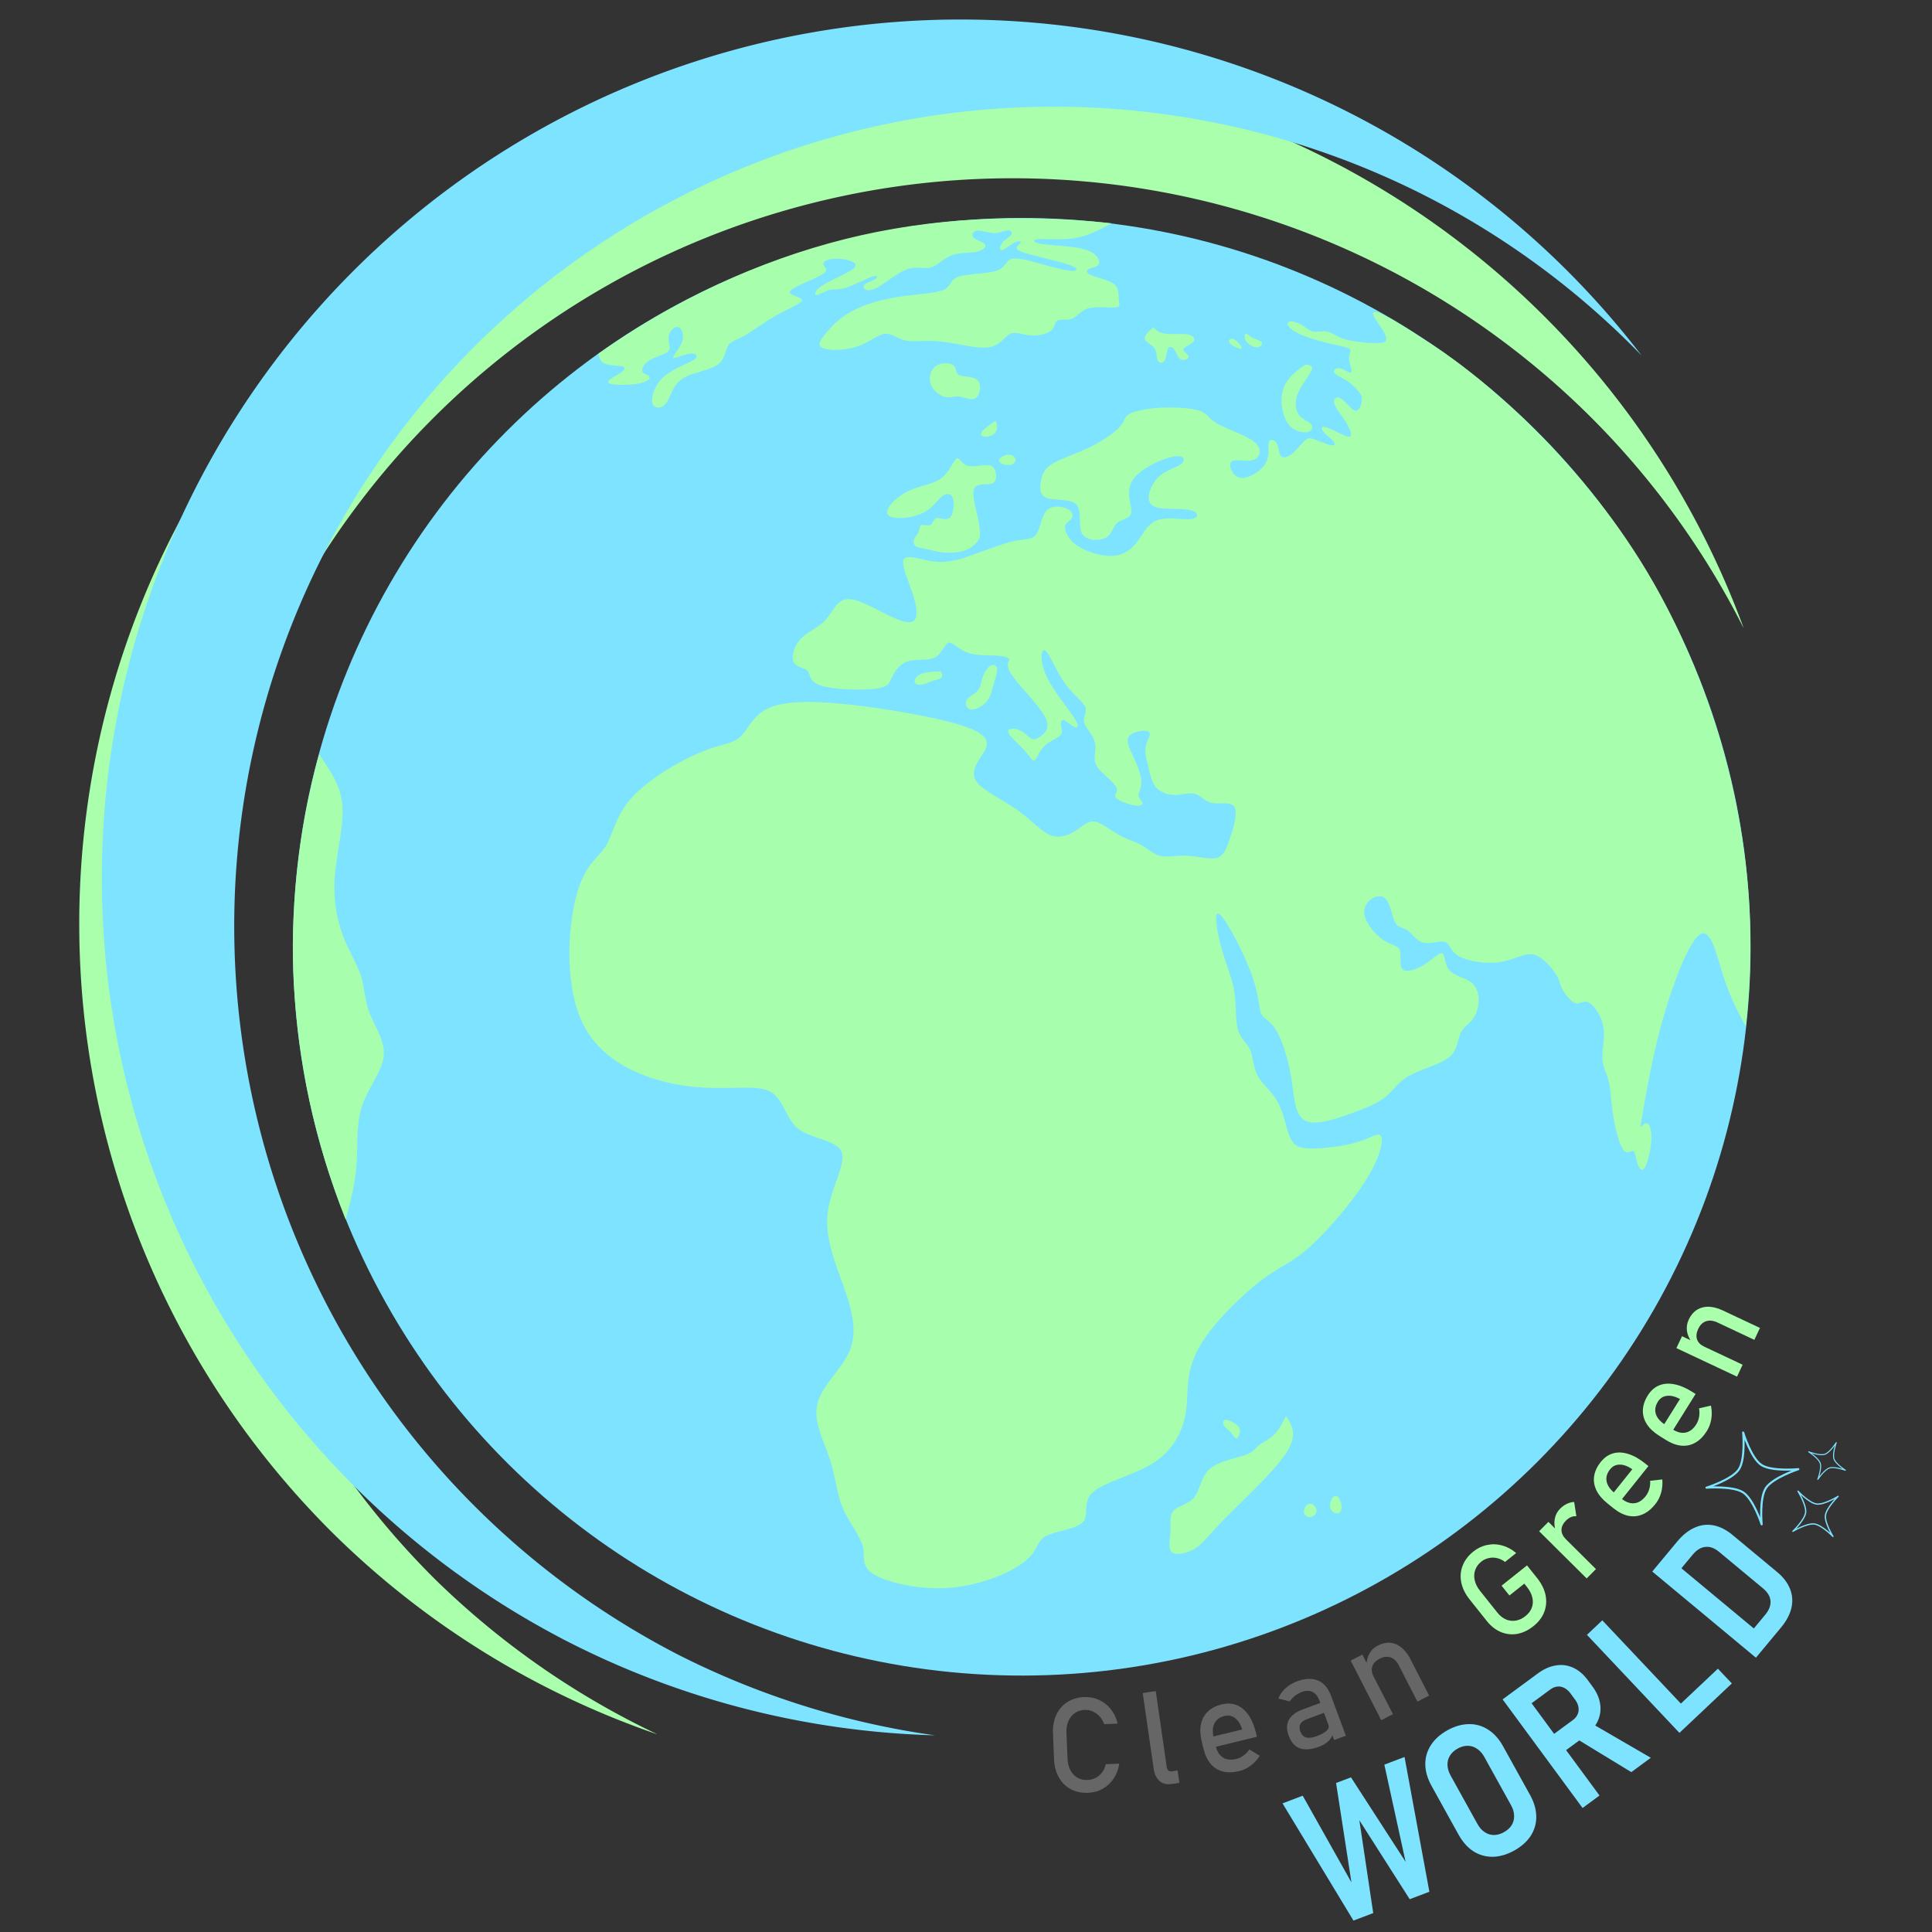 <?xml version="1.0" encoding="UTF-8" standalone="no"?>
<!-- Created with Inkscape (http://www.inkscape.org/) -->

<svg
   width="800"
   height="800"
   viewBox="0 0 211.667 211.667"
   version="1.1"
   id="svg1"
   inkscape:export-filename="CGW_Logo_800x800.png"
   inkscape:export-xdpi="96"
   inkscape:export-ydpi="96"
   sodipodi:docname="CGW_Logo_800x800.svg"
   xmlns:inkscape="http://www.inkscape.org/namespaces/inkscape"
   xmlns:sodipodi="http://sodipodi.sourceforge.net/DTD/sodipodi-0.dtd"
   xmlns="http://www.w3.org/2000/svg"
   xmlns:svg="http://www.w3.org/2000/svg">
  <rect x="0" y="0" width="211.667" height="211.667" fill="#333333" stroke="none"/>
  <sodipodi:namedview
     id="namedview1"
     pagecolor="#ffffff"
     bordercolor="#000000"
     borderopacity="0.25"
     inkscape:showpageshadow="2"
     inkscape:pageopacity="0.0"
     inkscape:pagecheckerboard="0"
     inkscape:deskcolor="#d1d1d1"
     inkscape:document-units="mm"
     inkscape:zoom="0.51717104"
     inkscape:cx="247.50033"
     inkscape:cy="644.85437"
     inkscape:window-width="1435"
     inkscape:window-height="1237"
     inkscape:window-x="1386"
     inkscape:window-y="759"
     inkscape:window-maximized="0"
     inkscape:current-layer="layer1" />
  <defs
     id="defs1" />
  <g
     id="g24"
     inkscape:label="LOGO GŁÓWNE"
     transform="matrix(0.202,0.054,-0.054,0.202,438.988,104.786)"
     style="stroke-width:5.135">
    <g
       id="g33"
       inkscape:label="GWIAZDKI"
       transform="matrix(4.959,-1.333,1.333,4.959,-2224.037,39.596)">
      <path
         id="rect1"
         style="font-variation-settings:'wdth' 87, 'wght' 600;fill:none;fill-opacity:1;stroke:#7ee3ff;stroke-width:0.212;stroke-linecap:round;stroke-linejoin:round;stroke-dasharray:none;stroke-opacity:1;paint-order:markers stroke fill"
         d="m 185.459,158.867 c 0,0 2.604,-0.808 3.306,-1.86 0.701,-1.052 0.446,-3.767 0.446,-3.767 0,0 0.79,2.605 1.843,3.309 1.052,0.704 3.784,0.442 3.784,0.442 0,0 -2.619,0.862 -3.312,1.915 -0.693,1.053 -0.439,3.711 -0.439,3.711 0,0 -0.823,-2.55 -1.867,-3.25 -1.044,-0.7 -3.76,-0.501 -3.76,-0.501 z"
         sodipodi:nodetypes="czczczczc" />
      <path
         id="path24"
         style="font-variation-settings:'wdth' 87, 'wght' 600;fill:none;fill-opacity:1;stroke:#7ee3ff;stroke-width:0.132;stroke-linecap:round;stroke-linejoin:round;stroke-dasharray:none;stroke-opacity:1;paint-order:markers stroke fill"
         d="m 194.27,163.331 c 0,0 1.205,-1.145 1.304,-1.91 0.099,-0.765 -0.774,-2.18 -0.774,-2.18 0,0 1.136,1.211 1.902,1.311 0.766,0.1 2.188,-0.781 2.188,-0.781 0,0 -1.199,1.179 -1.293,1.942 -0.094,0.763 0.763,2.147 0.763,2.147 0,0 -1.139,-1.172 -1.899,-1.272 -0.76,-0.101 -2.191,0.742 -2.191,0.742 z"
         sodipodi:nodetypes="czczczczc" />
      <path
         id="path25"
         style="font-variation-settings:'wdth' 87, 'wght' 600;fill:none;fill-opacity:1;stroke:#7ee3ff;stroke-width:0.106;stroke-linecap:round;stroke-linejoin:round;stroke-dasharray:none;stroke-opacity:1;paint-order:markers stroke fill"
         d="m 196.82,158.038 c 0,0 0.425,-1.118 0.252,-1.645 -0.174,-0.527 -1.181,-1.173 -1.181,-1.173 0,0 1.114,0.432 1.642,0.259 0.528,-0.173 1.176,-1.188 1.176,-1.188 0,0 -0.411,1.138 -0.234,1.662 0.176,0.524 1.163,1.156 1.163,1.156 0,0 -1.104,-0.405 -1.628,-0.234 -0.524,0.171 -1.19,1.163 -1.19,1.163 z"
         sodipodi:nodetypes="czczczczc" />
    </g>
    <g
       id="g34"
       inkscape:label="Clean Green WORLD"
       transform="matrix(4.959,-1.333,1.333,4.959,-2224.037,39.596)">
      <g
         id="text34"
         style="font-size:56.444px;font-family:Bahnschrift;-inkscape-font-specification:'Bahnschrift, Normal';letter-spacing:7.938px;white-space:pre;fill:#ffff00;stroke-width:142.468;stroke-linecap:square;stroke-linejoin:round;paint-order:stroke fill markers"
         aria-label="Clean Green"
         transform="matrix(0.238,0.022,-0.022,0.238,30.489,7.893)"
         inkscape:label="Clean Green">
        <path
           style="fill:#666666;stroke-width:142.468"
           d="m 452.678,722.956 q -4.126,0.547 -7.51,-0.867 -3.357,-1.418 -5.524,-4.55 -2.167,-3.132 -2.754,-7.558 l -1.446,-10.901 q -0.587,-4.426 0.689,-8.015 1.276,-3.589 4.148,-5.832 2.896,-2.275 7.021,-2.822 3.415,-0.453 6.48,0.642 3.061,1.068 5.328,3.492 2.295,2.42 3.445,5.854 v 0 l -5.71,0.757 v 0 q -0.765,-1.789 -2.187,-3.074 -1.398,-1.316 -3.142,-1.891 -1.744,-0.575 -3.493,-0.343 -2.432,0.322 -4.106,1.74 -1.675,1.418 -2.403,3.683 -0.732,2.238 -0.359,5.052 l 1.446,10.901 q 0.37,2.787 1.663,4.784 1.293,1.997 3.28,2.929 1.983,0.905 4.414,0.582 1.776,-0.235 3.29,-1.187 1.541,-0.955 2.552,-2.563 1.037,-1.611 1.292,-3.674 v 0 l 5.71,-0.757 v 0 q -0.216,3.615 -1.8,6.55 -1.585,2.935 -4.258,4.791 -2.677,1.828 -6.065,2.278 z m 32.417,-14.056 q 0.243,1.019 0.807,1.479 0.584,0.427 1.388,0.235 l 2.573,-0.615 1.242,5.2 -3.217,0.768 q -3.11,0.743 -5.286,-0.777 -2.15,-1.527 -2.989,-5.038 l -7.582,-31.739 5.469,-1.306 z m 30.972,-1.012 q -3.755,1.286 -6.896,0.789 -3.142,-0.497 -5.479,-2.726 -2.32,-2.264 -3.641,-6.123 l -1.045,-3.051 q -1.375,-4.015 -1.019,-7.313 0.382,-3.306 2.428,-5.668 2.046,-2.361 5.644,-3.594 3.39,-1.161 6.369,-0.288 2.979,0.873 5.329,3.651 2.376,2.769 3.912,7.254 l 0.607,1.773 -18.251,6.252 -1.465,-4.276 13.193,-4.519 v 0 q -1.369,-3.231 -3.48,-4.547 -2.094,-1.351 -4.571,-0.503 -3.025,1.036 -4.014,3.589 -0.964,2.544 0.278,6.168 l 1.179,3.442 q 1.152,3.363 3.541,4.555 2.389,1.192 5.648,0.075 1.617,-0.554 2.984,-1.75 1.367,-1.197 2.217,-2.799 v 0 l 4.691,2.297 v 0 q -1.347,2.617 -3.484,4.544 -2.146,1.9 -4.675,2.767 z m 31.328,-33.23 q -1.214,-2.536 -3.248,-3.273 -2.021,-0.774 -4.507,0.416 -1.541,0.738 -2.807,1.924 -1.241,1.174 -1.979,2.567 l -4.918,-0.762 q 0.622,-2.467 2.544,-4.579 1.935,-2.149 4.869,-3.553 3.207,-1.535 6.041,-1.487 2.823,0.024 5.051,1.615 2.217,1.567 3.669,4.599 l 7.938,16.581 -4.823,2.309 z m 1.695,19.753 q -4.773,2.285 -8.075,1.452 -3.314,-0.858 -5.242,-4.885 -1.833,-3.828 -0.586,-6.778 1.246,-2.949 5.622,-5.044 l 7.333,-3.511 2.3,3.91 -7.657,3.665 q -1.989,0.952 -2.555,2.323 -0.553,1.334 0.316,3.149 0.94,1.964 2.685,2.29 1.77,0.314 4.43,-0.959 2.909,-1.392 4.028,-2.692 1.144,-1.312 0.514,-2.629 l 2.26,3.38 q -0.171,1.365 -0.844,2.513 -0.648,1.135 -1.786,2.077 -1.126,0.967 -2.742,1.74 z m 10.09,-37.835 4.749,-3.01 15.315,24.164 -4.749,3.01 z m 20.7,0.226 q -1.623,-2.561 -3.835,-3.116 -2.212,-0.556 -4.61,0.964 -2.328,1.475 -2.826,3.521 -0.475,2.031 0.941,4.265 l -3.44,-4.346 q -0.269,-2.896 0.771,-5.22 1.063,-2.338 3.252,-3.725 3.934,-2.493 7.714,-1.267 3.788,1.189 6.768,5.891 l 9.295,14.666 -4.749,3.01 z"
           id="path39"
           inkscape:label="Clean" />
        <path
           style="fill:#a9ffab;stroke-width:142.468"
           d="m 630.476,609.279 4.842,5.056 q 3.088,3.225 4.198,6.894 1.091,3.649 0.078,7.214 -1.012,3.526 -4.037,6.423 -3.065,2.936 -6.595,3.912 -3.529,0.937 -7.014,-0.152 -3.485,-1.089 -6.402,-4.134 l -8.178,-8.539 q -3.088,-3.225 -4.179,-6.874 -1.091,-3.649 -0.079,-7.175 1.013,-3.565 4.038,-6.462 2.488,-2.383 5.608,-3.31 3.12,-0.966 6.402,-0.368 3.281,0.597 6.238,2.688 v 0 l -4.399,4.213 v 0 q -1.75,-1.11 -3.597,-1.325 -1.866,-0.235 -3.535,0.333 -1.688,0.548 -2.922,1.73 -1.791,1.716 -2.325,3.868 -0.534,2.152 0.217,4.41 0.731,2.238 2.695,4.288 l 8.178,8.539 q 1.792,1.871 3.902,2.56 2.091,0.669 4.208,0.13 2.137,-0.558 3.948,-2.293 1.791,-1.716 2.382,-3.808 0.572,-2.112 -0.159,-4.35 -0.731,-2.238 -2.752,-4.348 l -1.201,-1.254 -5.872,5.623 -3.717,-3.881 z m 3.825,-14.994 3.583,-4.333 22.046,18.231 -3.583,4.333 z m 15.254,-7.807 q -1.175,-0.006 -2.256,0.566 -1.081,0.572 -2.03,1.719 -1.704,2.06 -1.505,4.156 0.195,2.057 2.213,3.725 l -4.617,-3.067 q -1.132,-2.653 -0.881,-5.163 0.23,-2.528 1.846,-4.482 1.247,-1.508 2.694,-2.35 1.443,-0.881 3.048,-1.091 z m 33.104,-8.209 q -2.19,3.31 -4.982,4.834 -2.792,1.523 -6.004,1.183 -3.219,-0.378 -6.621,-2.629 l -2.689,-1.779 q -3.54,-2.342 -5.27,-5.171 -1.715,-2.853 -1.535,-5.972 0.18,-3.119 2.278,-6.292 1.977,-2.988 4.87,-4.115 2.893,-1.126 6.45,-0.359 3.572,0.744 7.526,3.359 l 1.563,1.034 -10.644,16.09 -3.77,-2.494 7.694,-11.631 v 0 q -3.056,-1.724 -5.532,-1.478 -2.484,0.208 -3.928,2.391 -1.764,2.666 -0.99,5.293 0.789,2.604 3.984,4.717 l 3.034,2.007 q 2.965,1.962 5.585,1.448 2.62,-0.514 4.521,-3.387 0.943,-1.425 1.296,-3.207 0.353,-1.782 0.048,-3.57 v 0 l 5.118,-1.043 v 0 q 0.53,2.895 0.013,5.725 -0.54,2.815 -2.015,5.045 z m 19.093,-33.116 q -1.789,3.543 -4.385,5.381 -2.596,1.839 -5.825,1.875 -3.242,-5.7e-4 -6.883,-1.839 l -2.878,-1.454 q -3.789,-1.913 -5.837,-4.522 -2.036,-2.633 -2.22,-5.753 -0.185,-3.119 1.53,-6.514 1.615,-3.198 4.357,-4.654 2.742,-1.456 6.364,-1.109 3.635,0.323 7.866,2.459 l 1.673,0.845 -8.696,17.221 -4.035,-2.037 6.286,-12.449 v 0 q -3.236,-1.356 -5.667,-0.824 -2.442,0.496 -3.623,2.833 -1.441,2.854 -0.366,5.373 1.087,2.494 4.507,4.221 l 3.247,1.64 q 3.174,1.603 5.716,0.787 2.542,-0.816 4.095,-3.891 0.77,-1.525 0.913,-3.337 0.143,-1.811 -0.368,-3.551 v 0 l 4.961,-1.632 v 0 q 0.864,2.814 0.68,5.685 -0.209,2.859 -1.414,5.245 z m -16.175,-34.03 1.922,-5.284 26.885,9.78 -1.922,5.284 z m 16.529,-12.464 q -2.849,-1.036 -4.94,-0.125 -2.091,0.911 -3.061,3.579 -0.942,2.59 -0.088,4.514 0.864,1.898 3.35,2.802 l -5.378,-1.34 q -1.982,-2.129 -2.578,-4.604 -0.586,-2.501 0.3,-4.935 1.592,-4.377 5.334,-5.714 3.725,-1.372 8.957,0.531 l 16.317,5.936 -1.922,5.284 z"
           id="path40"
           inkscape:label="Green" />
      </g>
      <path
         d="m 147.624,188.95 1.522,-0.576 5.561,8.626 -2.155,-9.916 2.061,-0.78 2.516,13.754 -2.008,0.76 -5.126,-8.063 1.401,9.473 -2.017,0.764 -7.222,-11.972 2.061,-0.78 4.96,8.854 z m 18.16,6.92 q -1.11,0.613 -2.18,0.631 -1.075,0.01 -1.975,-0.562 -0.896,-0.586 -1.514,-1.703 l -2.753,-4.985 q -0.617,-1.118 -0.631,-2.18 -0.01,-1.075 0.575,-1.971 0.581,-0.905 1.691,-1.517 1.11,-0.613 2.185,-0.623 1.07,-0.019 1.967,0.567 0.9,0.573 1.517,1.691 l 2.753,4.985 q 0.617,1.118 0.628,2.193 0.014,1.062 -0.567,1.967 -0.586,0.896 -1.695,1.509 z m -1.038,-1.88 q 0.522,-0.288 0.792,-0.718 0.266,-0.439 0.249,-0.959 -0.009,-0.525 -0.311,-1.071 l -2.726,-4.935 q -0.302,-0.546 -0.741,-0.833 -0.436,-0.3 -0.944,-0.3 -0.513,-0.009 -1.034,0.28 -0.522,0.288 -0.787,0.727 -0.27,0.43 -0.249,0.959 0.017,0.52 0.319,1.067 l 2.726,4.935 q 0.302,0.546 0.733,0.838 0.431,0.291 0.944,0.3 0.508,2.5e-4 1.03,-0.288 z m 4.159,-9.308 2.89,-2.121 q 0.343,-0.252 0.49,-0.595 0.147,-0.343 0.083,-0.718 -0.062,-0.389 -0.337,-0.762 l -0.453,-0.618 q -0.285,-0.389 -0.635,-0.578 -0.35,-0.189 -0.721,-0.151 -0.371,0.038 -0.722,0.295 l -2.89,2.121 -1.226,-1.67 2.852,-2.093 q 0.907,-0.666 1.836,-0.808 0.931,-0.155 1.77,0.238 0.834,0.385 1.478,1.262 l 0.493,0.671 q 0.655,0.892 0.776,1.824 0.123,0.919 -0.291,1.762 -0.414,0.843 -1.321,1.509 l -2.852,2.093 z m -4.276,-4.242 1.731,-1.271 8.144,11.095 -1.731,1.271 z m 7.425,3.961 1.458,-1.61 6.231,3.629 -1.99,1.461 z m 1.188,-10.535 1.571,-1.478 9.425,10.017 -1.571,1.478 z m 8.743,7.814 4.616,-4.343 1.42,1.509 -4.616,4.343 z m 7.754,-7.8 1.696,-2.035 q 0.594,-0.712 0.544,-1.406 -0.057,-0.7 -0.74,-1.269 l -4.52,-3.767 q -0.683,-0.569 -1.375,-0.493 -0.699,0.07 -1.292,0.782 l -1.696,2.035 -1.591,-1.326 1.708,-2.049 q 0.836,-1.003 1.779,-1.411 0.942,-0.421 1.927,-0.229 0.985,0.193 1.937,0.986 l 4.549,3.791 q 0.937,0.781 1.304,1.715 0.373,0.927 0.143,1.941 -0.231,1.002 -1.079,2.019 l -1.702,2.042 z m -9.822,-6.463 1.381,-1.657 10.565,8.806 -1.381,1.657 z"
         id="text37"
         style="font-size:81.139px;font-family:Bahnschrift;-inkscape-font-specification:'Bahnschrift, @wght=600,wdth=87.0';font-variation-settings:'wdth' 87, 'wght' 600;letter-spacing:7.938px;white-space:pre;fill:#7ee3ff;stroke-width:34.016;stroke-linecap:square;stroke-linejoin:round;paint-order:stroke fill markers"
         aria-label="WORLD"
         inkscape:label="WORLD" />
    </g>
    <g
       id="g60"
       inkscape:label="PLANETA"
       transform="matrix(4.644,-0.012,0.012,4.644,-2991.132,-76.44)">
      <circle
         style="opacity:1;fill:#7ee3ff;fill-opacity:1;stroke:none;stroke-width:11.112;stroke-linecap:round;stroke-linejoin:round"
         id="circle40"
         cx="334.047"
         cy="17.057"
         r="82.228"
         inkscape:label="ocean"
         transform="rotate(15.05)" />
      <g
         id="g61"
         inkscape:label="kontynenty">
        <path
           style="font-variation-settings:'wdth' 87, 'wght' 600;opacity:1;fill:#a9ffab;fill-opacity:0.961;stroke:none;stroke-width:0.106;stroke-linecap:round;stroke-linejoin:round;stroke-dasharray:none;stroke-opacity:1;paint-order:markers stroke fill"
           d="m 235.966,102.501 c -0.138,8.987 1.439,18.361 3.902,25.889 2.706,8.269 6.64,16.256 12.421,24.087 0,-2.089 0,-4.178 -0.405,-6.314 -0.405,-2.136 -1.216,-4.319 -1.091,-6.501 0.125,-2.183 1.185,-4.365 0.935,-6.08 -0.249,-1.715 -1.808,-2.962 -2.76,-4.272 -0.951,-1.31 -1.294,-2.682 -2.074,-3.898 -0.78,-1.216 -1.996,-2.276 -3.103,-3.835 -1.107,-1.559 -2.105,-3.617 -2.588,-6.205 -0.483,-2.588 -0.452,-5.706 -1.216,-7.936 -0.764,-2.229 -2.463,-3.594 -4.022,-4.934 z"
           id="path41"
           sodipodi:nodetypes="cscsssssssscc" />
        <path
           style="font-variation-settings:'wdth' 87, 'wght' 600;opacity:1;fill:#a9ffab;fill-opacity:0.961;stroke:none;stroke-width:0.106;stroke-linecap:round;stroke-linejoin:round;stroke-dasharray:none;stroke-opacity:1;paint-order:markers stroke fill"
           d="m 360.52,146.771 c -0.187,0.873 -0.374,1.746 -0.78,2.417 -0.405,0.67 -1.029,1.138 -1.341,1.575 -0.312,0.437 -0.312,0.842 -1.216,1.45 -0.904,0.608 -2.713,1.419 -3.461,2.541 -0.748,1.123 -0.437,2.557 -0.842,3.508 -0.405,0.951 -1.528,1.419 -1.886,2.042 -0.359,0.624 0.047,1.403 0.249,2.339 0.203,0.935 0.203,2.027 0.78,2.276 0.577,0.249 1.731,-0.343 2.448,-1.123 0.717,-0.78 0.998,-1.746 2.401,-4.194 1.403,-2.448 3.929,-6.377 4.724,-8.762 0.795,-2.385 -0.14,-3.227 -1.076,-4.069 z"
           id="path42"
           sodipodi:nodetypes="csssssssssssc" />
        <path
           style="font-variation-settings:'wdth' 87, 'wght' 600;opacity:1;fill:#a9ffab;fill-opacity:0.961;stroke:none;stroke-width:0.106;stroke-linecap:round;stroke-linejoin:round;stroke-dasharray:none;stroke-opacity:1;paint-order:markers stroke fill"
           d="m 365.213,156.624 c -0.078,-0.374 0.14,-0.904 0.483,-0.998 0.343,-0.093 0.811,0.249 0.889,0.624 0.078,0.374 -0.234,0.78 -0.577,0.873 -0.343,0.093 -0.717,-0.125 -0.795,-0.499 z"
           id="path43"
           sodipodi:nodetypes="sssss" />
        <path
           style="font-variation-settings:'wdth' 87, 'wght' 600;opacity:1;fill:#a9ffab;fill-opacity:0.961;stroke:none;stroke-width:0.106;stroke-linecap:round;stroke-linejoin:round;stroke-dasharray:none;stroke-opacity:1;paint-order:markers stroke fill"
           d="m 368.144,154.083 c -0.265,0.203 -0.39,0.982 -0.156,1.419 0.234,0.437 0.826,0.53 1.091,0.327 0.265,-0.203 0.203,-0.702 -0.031,-1.138 -0.234,-0.437 -0.639,-0.811 -0.904,-0.608 z"
           id="path44"
           sodipodi:nodetypes="sssss" />
        <path
           style="font-variation-settings:'wdth' 87, 'wght' 600;opacity:1;fill:#a9ffab;fill-opacity:0.961;stroke:none;stroke-width:0.106;stroke-linecap:round;stroke-linejoin:round;stroke-dasharray:none;stroke-opacity:1;paint-order:markers stroke fill"
           d="m 354.003,149.577 c 0.218,0.218 0.655,0.343 0.998,0.577 0.343,0.234 0.592,0.577 0.764,0.483 0.172,-0.093 0.265,-0.624 0.156,-0.967 -0.109,-0.343 -0.421,-0.499 -0.811,-0.624 -0.39,-0.125 -0.857,-0.218 -1.091,-0.109 -0.234,0.109 -0.234,0.421 -0.016,0.639 z"
           id="path45"
           sodipodi:nodetypes="sssssss" />
        <path
           id="path46"
           style="font-variation-settings:'wdth' 87, 'wght' 600;opacity:1;fill:#a9ffab;fill-opacity:0.961;stroke:none;stroke-width:0.106;stroke-linecap:round;stroke-linejoin:round;stroke-dasharray:none;stroke-opacity:1;paint-order:markers stroke fill"
           d="m 299.411,62.165 c 0.666,-0.218 0.983,-0.458 1.389,-0.753 0.355,-0.286 0.642,-0.69 0.822,-1.088 0.176,-0.463 0.237,-0.674 -0.259,-1.854 -0.496,-1.18 -1.603,-2.812 -1.626,-3.716 -0.022,-0.904 1.455,-0.882 1.918,-1.29 0.463,-0.408 -0.041,-1.795 -0.779,-1.85 -0.699,-0.007 -1.888,0.78 -2.594,0.692 -0.706,-0.088 -1.102,-0.771 -1.356,-0.43 -0.254,0.342 -0.364,1.708 -1.125,2.623 -0.761,0.915 -2.171,1.379 -3.296,2.393 -1.124,1.014 -1.963,2.58 -1.422,3.043 0.54,0.463 2.459,-0.177 3.55,-1.004 1.091,-0.827 1.356,-1.841 1.753,-2.436 0.397,-0.595 0.926,-0.772 1.289,-0.254 0.364,0.518 0.563,1.731 0.265,2.227 -0.298,0.496 -1.092,0.276 -1.433,0.441 -0.342,0.165 -0.231,0.716 -0.496,0.937 -0.265,0.22 -0.904,0.11 -1.037,0.331 -0.132,0.22 0.077,0.706 -0.198,1.29 -0.276,0.584 -0.027,0.986 0.226,1.108 0.254,0.121 0.677,0.021 2.419,-0.027 0.817,-0.023 1.154,-0.153 1.989,-0.383 z"
           sodipodi:nodetypes="cccccscsssssssssssscssc" />
        <path
           id="path64"
           style="font-variation-settings:'wdth' 87, 'wght' 600;opacity:1;fill:#a9ffab;fill-opacity:0.961;stroke:none;stroke-width:0.106;stroke-linecap:round;stroke-linejoin:round;stroke-dasharray:none;stroke-opacity:1;paint-order:markers stroke fill"
           d="m 338.258,23.832 c -0.228,0.166 0.199,0.599 0.889,1.171 2.145,1.777 1.293,1.948 -0.723,2.35 -0.729,0.121 -2.071,0.325 -2.663,0.273 -0.889,-0.078 -1.512,-0.358 -2.065,-0.327 -0.553,0.031 -1.037,0.375 -1.536,0.39 -0.499,0.016 -1.014,-0.296 -1.59,-0.429 -0.577,-0.133 -1.216,-0.087 -1.364,0.139 -0.148,0.226 0.195,0.632 1.115,0.866 0.92,0.234 2.416,0.296 3.672,0.273 1.255,-0.023 2.268,-0.133 2.635,-0.008 0.366,0.125 0.085,0.483 0.241,1.029 0.156,0.546 0.748,1.278 0.662,1.481 -0.086,0.203 -0.85,-0.124 -1.341,-0.101 -0.491,0.023 -0.71,0.397 -0.515,0.624 0.195,0.226 0.803,0.304 1.505,0.491 0.222,0.059 1.544,0.579 2.105,1.237 0.389,0.525 0.361,2.147 -0.505,1.77 -0.379,-0.078 -1.801,-1.301 -2.216,-0.774 -0.341,0.433 0.27,1.059 0.88,1.551 0.775,0.568 2.091,1.8 1.816,2.222 -0.27,0.415 -3.088,-0.676 -3.327,-0.153 -0.227,0.497 1.929,1.033 1.853,1.504 -0.078,0.479 -2.681,-0.233 -3.078,0.095 -0.398,0.327 -0.788,1.387 -1.224,2.034 -0.437,0.647 -0.919,0.882 -1.239,0.648 -0.32,-0.234 -0.476,-0.936 -0.819,-1.271 -0.343,-0.335 -0.873,-0.304 -0.881,0.156 -0.008,0.46 0.506,1.348 0.28,2.299 -0.226,0.951 -1.192,1.964 -1.949,2.276 -0.756,0.312 -1.302,-0.077 -1.629,-0.506 -0.327,-0.429 -0.436,-0.897 0.062,-1.123 0.499,-0.226 1.606,-0.211 2.175,-0.67 0.569,-0.46 0.6,-1.396 -0.523,-1.91 -1.123,-0.515 -3.399,-0.608 -4.591,-0.928 -1.193,-0.32 -1.302,-0.866 -2.393,-0.905 -1.091,-0.039 -3.165,0.429 -4.693,0.96 -1.528,0.53 -2.51,1.123 -2.885,1.567 -0.374,0.444 -0.14,0.74 -0.538,1.512 -0.398,0.772 -1.427,2.019 -2.69,3.111 -1.263,1.091 -2.76,2.026 -3.547,2.822 -0.787,0.795 -0.865,1.45 -0.818,2.222 0.047,0.772 0.218,1.661 1.145,1.739 0.928,0.078 2.611,-0.655 3.422,-0.14 0.811,0.514 0.749,2.276 1.427,2.985 0.678,0.709 2.096,0.367 2.72,-0.226 0.624,-0.592 0.453,-1.434 0.835,-1.972 0.382,-0.538 1.317,-0.771 1.208,-1.528 -0.109,-0.756 -1.263,-2.035 -0.779,-3.532 0.483,-1.497 2.604,-3.212 3.788,-3.765 1.185,-0.553 1.434,0.054 1.021,0.616 -0.413,0.561 -1.489,1.075 -2.089,2.073 -0.6,0.998 -0.725,2.479 -0.164,3.041 0.561,0.561 1.808,0.203 2.853,-0.054 1.045,-0.257 1.887,-0.413 2.331,-0.25 0.444,0.164 0.491,0.647 -0.358,0.935 -0.85,0.288 -2.596,0.382 -3.555,1.061 -0.959,0.678 -1.13,1.941 -1.574,2.985 -0.444,1.045 -1.161,1.871 -2.385,2.23 -1.224,0.359 -2.955,0.249 -4.093,-0.172 -1.138,-0.421 -1.684,-1.154 -1.793,-1.614 -0.109,-0.46 0.218,-0.646 0.39,-0.982 0.172,-0.335 0.187,-0.819 -0.437,-1.03 -0.624,-0.21 -1.886,-0.148 -2.378,0.624 -0.491,0.772 -0.21,2.253 -0.506,3.009 -0.296,0.756 -1.17,0.787 -2.355,1.419 -1.024,0.546 -3.088,2.007 -3.418,2.221 -0.674,0.457 -1.097,0.783 -1.75,1.2 -0.517,0.274 -1.691,0.903 -2.791,1.046 -1.442,0.187 -3.157,-0.031 -3.391,0.601 -0.234,0.631 1.013,2.112 1.871,3.414 0.858,1.302 1.325,2.424 1.013,2.97 -0.312,0.546 -1.403,0.515 -3.032,0.187 -1.629,-0.327 -3.796,-0.951 -4.911,-0.553 -1.115,0.398 -1.177,1.816 -1.746,2.892 -0.569,1.076 -1.645,1.808 -2.175,2.798 -0.53,0.99 -0.515,2.237 -0.062,2.736 0.452,0.499 1.341,0.249 1.769,0.546 0.429,0.296 0.398,1.138 1.887,1.208 1.489,0.07 4.498,-0.631 5.963,-1.216 1.466,-0.585 1.387,-1.052 1.52,-1.77 0.133,-0.717 0.476,-1.683 1.31,-2.198 0.834,-0.515 2.159,-0.577 2.814,-1.177 0.655,-0.6 0.64,-1.739 1.037,-1.988 0.398,-0.249 1.208,0.39 2.237,0.515 1.029,0.125 2.276,-0.265 3.211,-0.468 0.935,-0.203 1.56,-0.218 1.653,3e-5 0.094,0.218 -0.343,0.67 0.725,1.621 1.068,0.951 3.641,2.401 4.716,3.484 1.076,1.084 0.655,1.801 0.304,2.276 -0.351,0.476 -0.632,0.709 -1.037,0.624 -0.405,-0.086 -0.935,-0.491 -1.567,-0.577 -0.631,-0.086 -1.364,0.149 -1.146,0.538 0.218,0.39 1.387,0.936 2.198,1.466 0.811,0.53 1.263,1.044 1.489,0.857 0.226,-0.187 0.226,-1.076 0.631,-1.786 0.405,-0.709 1.216,-1.239 1.458,-1.683 0.242,-0.444 -0.086,-0.803 -0.226,-1.138 -0.14,-0.335 -0.093,-0.647 0.218,-0.623 0.312,0.023 0.889,0.382 1.294,0.444 0.405,0.062 0.638,-0.172 -0.32,-1.038 -0.959,-0.865 -3.11,-2.362 -4.264,-3.796 -1.154,-1.434 -1.31,-2.806 -0.795,-2.658 0.514,0.148 1.7,1.817 2.947,2.885 1.247,1.068 2.557,1.535 3.017,2.073 0.46,0.538 0.07,1.146 0.328,1.692 0.257,0.546 1.161,1.029 1.613,1.668 0.452,0.639 0.452,1.433 0.601,1.995 0.148,0.561 0.444,0.889 1.146,1.295 0.702,0.405 1.809,0.889 2.12,1.325 0.312,0.437 -0.171,0.826 0.164,1.076 0.335,0.249 1.489,0.358 2.198,0.304 0.709,-0.055 0.975,-0.272 0.881,-0.475 -0.093,-0.203 -0.545,-0.39 -0.655,-0.74 -0.109,-0.351 0.125,-0.865 -0.086,-1.575 -0.21,-0.709 -0.865,-1.614 -1.544,-2.433 -0.678,-0.819 -1.38,-1.551 -1.099,-2.182 0.281,-0.631 1.543,-1.161 1.987,-1.037 0.444,0.125 0.071,0.904 0.117,1.668 0.047,0.764 0.514,1.512 0.928,2.268 0.413,0.756 0.771,1.52 1.395,1.934 0.624,0.413 1.512,0.476 2.308,0.258 0.795,-0.218 1.497,-0.718 2.152,-0.694 0.655,0.023 1.263,0.569 2.128,0.499 0.865,-0.07 1.988,-0.756 2.525,-0.195 0.538,0.561 0.491,2.369 0.398,3.663 -0.093,1.294 -0.234,2.074 -0.959,2.44 -0.725,0.366 -2.035,0.319 -3.173,0.561 -1.138,0.242 -2.104,0.772 -2.954,0.803 -0.85,0.031 -1.582,-0.437 -2.385,-0.647 -0.803,-0.21 -1.676,-0.164 -2.721,-0.437 -1.045,-0.273 -2.261,-0.865 -3.064,-0.763 -0.803,0.101 -1.193,0.896 -1.84,1.598 -0.647,0.702 -1.551,1.31 -2.658,1.146 -1.107,-0.164 -2.417,-1.1 -4.257,-1.778 -1.84,-0.678 -4.209,-1.099 -5.207,-1.871 -0.998,-0.772 -0.624,-1.894 -0.242,-3.048 0.382,-1.154 0.772,-2.338 -2.331,-2.642 -3.103,-0.304 -9.698,0.273 -14.25,1.013 -4.553,0.741 -7.062,1.645 -8.349,2.892 -1.286,1.247 -1.349,2.837 -2.019,3.788 -0.67,0.951 -1.949,1.263 -3.983,2.845 -2.035,1.582 -4.825,4.436 -6.065,6.883 -1.239,2.448 -0.928,4.49 -1.419,6.018 -0.491,1.528 -1.785,2.541 -1.754,6.377 0.031,3.835 1.387,10.492 4.794,14.016 3.407,3.524 8.863,3.913 13.026,3.336 4.163,-0.577 7.031,-2.12 8.832,-1.793 1.801,0.327 2.534,2.526 4.288,3.282 1.754,0.756 4.529,0.07 5.394,1.286 0.865,1.216 -0.179,4.334 0.234,7.102 0.413,2.767 2.283,5.184 3.842,7.468 1.559,2.284 2.806,4.435 2.549,6.712 -0.257,2.276 -2.019,4.677 -2.011,6.797 0.008,2.12 1.785,3.96 2.946,5.738 1.162,1.777 1.708,3.492 2.782,4.904 1.075,1.412 2.679,2.52 3.315,3.637 0.637,1.116 0.306,2.241 2.015,2.759 1.709,0.518 5.457,0.43 8.764,-0.739 3.307,-1.169 6.173,-3.417 7.353,-5.005 1.18,-1.588 0.673,-2.514 1.544,-3.363 0.871,-0.849 3.12,-1.62 3.649,-2.601 0.529,-0.981 -0.662,-2.172 0.231,-3.561 0.893,-1.389 3.869,-2.976 5.6,-4.773 1.731,-1.797 2.216,-3.803 2.282,-5.347 0.066,-1.543 -0.287,-2.624 -0.562,-4.057 -0.276,-1.433 -0.474,-3.219 0.419,-5.777 0.893,-2.558 2.878,-5.887 4.421,-7.893 1.543,-2.006 2.646,-2.69 3.913,-4.431 1.268,-1.742 2.701,-4.543 3.671,-6.847 0.97,-2.304 1.478,-4.112 1.654,-5.534 0.176,-1.422 0.022,-2.458 -0.375,-2.58 -0.397,-0.121 -1.036,0.672 -2.348,1.466 -1.312,0.794 -3.297,1.587 -4.642,1.951 -1.345,0.364 -2.05,0.298 -2.734,-0.529 -0.684,-0.827 -1.345,-2.415 -2.315,-3.462 -0.97,-1.047 -2.249,-1.554 -3.021,-2.37 -0.772,-0.816 -1.036,-1.94 -1.576,-2.613 -0.54,-0.672 -1.356,-0.893 -1.918,-1.852 -0.562,-0.959 -0.871,-2.657 -1.5,-4.068 -0.628,-1.411 -1.577,-2.536 -2.591,-4.266 -1.014,-1.731 -2.094,-4.069 -1.234,-3.716 0.86,0.353 3.66,3.396 5.181,5.568 1.521,2.172 1.764,3.472 2.216,4.056 0.452,0.584 1.114,0.452 2.051,1.323 0.937,0.871 2.15,2.745 3.032,4.697 0.882,1.951 1.433,3.979 2.679,4.365 1.246,0.386 3.186,-0.871 4.74,-1.94 1.554,-1.069 2.723,-1.951 3.407,-2.844 0.684,-0.893 0.882,-1.797 1.653,-2.679 0.772,-0.882 2.117,-1.742 3.032,-2.447 0.915,-0.706 1.4,-1.257 1.576,-1.984 0.176,-0.728 0.044,-1.632 0.187,-2.26 0.143,-0.628 0.562,-0.981 0.827,-1.565 0.265,-0.584 0.375,-1.4 0.21,-2.205 -0.165,-0.805 -0.606,-1.599 -1.422,-1.929 -0.816,-0.331 -2.007,-0.199 -2.701,-0.684 -0.695,-0.485 -0.893,-1.587 -1.257,-1.631 -0.364,-0.044 -0.892,0.971 -1.653,1.775 -0.761,0.805 -1.753,1.4 -2.238,1.091 -0.485,-0.309 -0.463,-1.522 -0.827,-2.007 -0.364,-0.485 -1.114,-0.243 -2.227,-0.661 -1.113,-0.419 -2.59,-1.499 -2.789,-2.601 -0.198,-1.102 0.881,-2.227 1.708,-2.028 0.827,0.198 1.401,1.72 1.941,2.348 0.54,0.628 1.047,0.363 1.631,0.573 0.584,0.209 1.246,0.893 2.062,0.882 0.816,-0.011 1.786,-0.716 2.37,-0.694 0.584,0.022 0.783,0.772 1.72,1.091 0.937,0.32 2.613,0.21 3.859,-0.132 1.246,-0.342 2.062,-0.915 2.778,-1.4 0.717,-0.485 1.333,-0.882 2.193,-0.694 0.86,0.187 1.963,0.959 2.536,1.51 0.573,0.551 0.617,0.882 1.058,1.367 0.441,0.485 1.279,1.124 1.819,1.168 0.54,0.044 0.783,-0.507 1.312,-0.474 0.529,0.033 1.345,0.651 1.885,1.334 0.54,0.684 0.804,1.433 0.97,2.271 0.165,0.838 0.232,1.764 0.529,2.469 0.298,0.706 0.827,1.191 1.29,2.106 0.463,0.915 0.86,2.26 1.488,3.66 0.628,1.4 1.488,2.855 2.051,3.274 0.562,0.419 0.827,-0.198 1.081,-0.165 0.254,0.033 0.495,0.716 0.815,1.223 0.32,0.507 0.717,0.837 0.904,0.286 0.187,-0.551 0.165,-1.984 -0.022,-3.031 -0.187,-1.047 -0.54,-1.709 -0.838,-1.863 -0.298,-0.154 -0.54,0.198 -0.783,0.551 -0.375,-4.167 -0.75,-8.335 -0.651,-12.756 0.099,-4.421 0.672,-9.095 1.653,-10.032 0.981,-0.937 2.37,1.863 3.704,3.947 1.334,2.084 2.613,3.451 3.892,4.818 C 396.814,72.805 388.07,57.458 377.61,46.354 366.978,35.065 353.166,28.185 345.406,25.633 c -3.839,-1.263 -5.745,-1.838 -6.688,-1.873 -0.236,-0.009 -0.384,0.017 -0.46,0.072 z"
           sodipodi:nodetypes="sscssssssscscsssccscssssssscssssssssssssscssssssssssssssssssssssssccsssssssssssssssssscssssssssssssssssssssssssscsssssssssssscsssssssssssssssssscsssssssscsssssssssscssssssssssssssssssssssssssscsssssssssssssscssssssssssssssssssscssscsssss" />
        <path
           style="font-variation-settings:'wdth' 87, 'wght' 600;opacity:1;fill:#a9ffab;fill-opacity:0.961;stroke:none;stroke-width:0.106;stroke-linecap:round;stroke-linejoin:round;stroke-dasharray:none;stroke-opacity:1;paint-order:markers stroke fill"
           d="m 254.862,50.748 c 6.626,-7.971 14.828,-14.788 23.583,-19.622 8.786,-4.851 18.443,-7.844 28.614,-9.424 -1.045,0.998 -2.089,1.996 -3.461,2.635 -1.372,0.639 -3.071,0.92 -3.874,1.161 -0.803,0.242 -0.709,0.444 -0.312,0.491 0.398,0.047 1.099,-0.062 2.245,-0.265 1.146,-0.203 2.736,-0.499 3.765,-0.351 1.029,0.148 1.497,0.741 1.442,1.13 -0.055,0.39 -0.631,0.577 -0.912,0.819 -0.281,0.242 -0.265,0.538 0.421,0.639 0.686,0.101 2.042,0.008 2.744,0.312 0.702,0.304 0.748,1.006 0.928,1.497 0.179,0.491 0.491,0.772 -0.094,0.998 -0.585,0.226 -2.066,0.398 -2.892,0.857 -0.826,0.46 -0.998,1.208 -1.489,1.59 -0.491,0.382 -1.302,0.398 -1.59,0.663 -0.288,0.265 -0.055,0.78 -0.405,1.278 -0.351,0.499 -1.286,0.982 -2.167,1.13 -0.881,0.148 -1.707,-0.039 -2.222,0.421 -0.514,0.46 -0.717,1.567 -1.972,2.089 -1.255,0.522 -3.562,0.46 -5.309,0.725 -1.746,0.265 -2.931,0.857 -3.913,0.912 -0.982,0.055 -1.762,-0.429 -2.502,-0.117 -0.741,0.312 -1.442,1.419 -2.643,2.198 -1.201,0.78 -2.9,1.232 -3.648,1.138 -0.748,-0.094 -0.546,-0.733 -0.133,-1.645 0.413,-0.912 1.037,-2.097 2.206,-3.204 1.169,-1.107 2.884,-2.136 4.74,-2.947 1.855,-0.811 3.851,-1.403 4.646,-2.027 0.795,-0.624 0.39,-1.278 1.255,-1.871 0.865,-0.592 3.001,-1.123 3.96,-1.746 0.959,-0.624 0.741,-1.341 1.271,-1.699 0.53,-0.359 1.809,-0.359 3.219,-0.343 1.411,0.016 2.954,0.047 3.718,-0.117 0.764,-0.164 0.748,-0.522 -0.663,-0.608 -1.411,-0.086 -4.217,0.101 -5.332,-0.031 -1.115,-0.133 -0.538,-0.585 -0.39,-0.857 0.148,-0.273 -0.133,-0.366 -0.546,-0.023 -0.413,0.343 -0.959,1.123 -1.263,1.263 -0.304,0.14 -0.366,-0.359 -0.164,-0.819 0.203,-0.46 0.67,-0.881 0.756,-1.169 0.086,-0.288 -0.21,-0.444 -0.561,-0.32 -0.351,0.125 -0.756,0.53 -1.372,0.678 -0.616,0.148 -1.442,0.039 -1.902,0.218 -0.46,0.179 -0.553,0.647 -0.195,0.865 0.359,0.218 1.169,0.187 1.434,0.413 0.265,0.226 -0.016,0.709 -0.725,1.052 -0.709,0.343 -1.847,0.546 -2.635,1.123 -0.787,0.577 -1.224,1.528 -1.91,1.918 -0.686,0.39 -1.621,0.218 -2.611,0.935 -0.99,0.717 -2.035,2.323 -2.837,2.97 -0.803,0.647 -1.364,0.335 -1.302,-0.008 0.062,-0.343 0.748,-0.717 1.037,-1.029 0.288,-0.312 0.179,-0.561 -0.429,-0.164 -0.608,0.398 -1.715,1.442 -2.51,1.941 -0.795,0.499 -1.278,0.452 -1.762,0.725 -0.483,0.273 -0.967,0.865 -1.247,0.912 -0.281,0.047 -0.359,-0.452 0.522,-1.356 0.881,-0.904 2.721,-2.214 2.892,-2.845 0.171,-0.631 -1.325,-0.585 -2.292,-0.327 -0.967,0.257 -1.403,0.725 -1.255,0.998 0.148,0.273 0.881,0.351 0.195,1.099 -0.686,0.748 -2.791,2.167 -3.032,2.744 -0.242,0.577 1.38,0.312 1.536,0.647 0.156,0.335 -1.154,1.271 -2.3,2.378 -1.146,1.107 -2.128,2.385 -2.908,3.149 -0.78,0.764 -1.356,1.013 -1.528,1.606 -0.171,0.592 0.062,1.528 -0.553,2.315 -0.616,0.787 -2.081,1.427 -2.947,2.105 -0.865,0.678 -1.13,1.395 -1.278,2.113 -0.148,0.717 -0.179,1.434 -0.53,1.871 -0.351,0.437 -1.021,0.592 -1.325,-0.023 -0.304,-0.616 -0.242,-2.003 0.53,-3.165 0.772,-1.162 2.253,-2.097 2.767,-2.689 0.514,-0.592 0.062,-0.842 -0.608,-0.569 -0.67,0.273 -1.559,1.068 -1.699,0.935 -0.14,-0.133 0.468,-1.193 0.514,-2.042 0.047,-0.85 -0.468,-1.489 -0.904,-1.442 -0.437,0.047 -0.795,0.78 -0.709,1.372 0.086,0.592 0.616,1.045 0.39,1.512 -0.226,0.468 -1.208,0.951 -1.762,1.52 -0.553,0.569 -0.678,1.224 -0.483,1.489 0.195,0.265 0.709,0.14 0.896,0.304 0.187,0.164 0.047,0.616 -0.928,1.084 -0.974,0.468 -2.783,0.951 -3.266,0.834 -0.483,-0.117 0.359,-0.834 0.842,-1.356 0.483,-0.522 0.608,-0.85 0.187,-0.865 -0.421,-0.016 -1.388,0.281 -1.988,0.218 -0.6,-0.062 -0.834,-0.483 -1.068,-0.904 z"
           id="path47"
           sodipodi:nodetypes="cscsssssssssssssssssssssssssssssssssssssssssssssssssssssssssssssssssssssssssssssssssssssscc" />
        <path
           style="font-variation-settings:'wdth' 87, 'wght' 600;opacity:1;fill:#a9ffab;fill-opacity:0.961;stroke:none;stroke-width:0.106;stroke-linecap:round;stroke-linejoin:round;stroke-dasharray:none;stroke-opacity:1;paint-order:markers stroke fill"
           d="m 293.96,41.778 c -0.441,-0.209 -1.389,-0.033 -1.885,0.518 -0.496,0.551 -0.54,1.477 -0.121,2.128 0.419,0.65 1.301,1.025 1.929,1.025 0.628,-3e-6 1.003,-0.375 1.61,-0.452 0.606,-0.077 1.444,0.143 1.819,-0.32 0.375,-0.463 0.287,-1.61 -0.298,-1.973 -0.584,-0.364 -1.665,0.055 -2.172,-0.033 -0.507,-0.088 -0.441,-0.684 -0.882,-0.893 z"
           id="path48"
           sodipodi:nodetypes="sssssssss" />
        <path
           style="font-variation-settings:'wdth' 87, 'wght' 600;opacity:1;fill:#a9ffab;fill-opacity:0.961;stroke:none;stroke-width:0.106;stroke-linecap:round;stroke-linejoin:round;stroke-dasharray:none;stroke-opacity:1;paint-order:markers stroke fill"
           d="m 299.858,46.905 c -0.298,0.353 -0.893,1.058 -0.948,1.422 -0.055,0.364 0.43,0.386 0.827,0.22 0.397,-0.165 0.706,-0.518 0.761,-0.882 0.055,-0.364 -0.143,-0.739 -0.243,-0.926 -0.099,-0.187 -0.099,-0.187 -0.397,0.165 z"
           id="path49"
           sodipodi:nodetypes="ssssss" />
        <path
           style="font-variation-settings:'wdth' 87, 'wght' 600;opacity:1;fill:#a9ffab;fill-opacity:0.961;stroke:none;stroke-width:0.106;stroke-linecap:round;stroke-linejoin:round;stroke-dasharray:none;stroke-opacity:1;paint-order:markers stroke fill"
           d="m 302.725,49.87 c -0.452,0.055 -1.047,0.518 -1.091,0.827 -0.044,0.309 0.463,0.463 0.915,0.408 0.452,-0.055 0.849,-0.32 0.893,-0.628 0.044,-0.309 -0.265,-0.661 -0.717,-0.606 z"
           id="path50"
           sodipodi:nodetypes="sssss" />
        <path
           style="font-variation-settings:'wdth' 87, 'wght' 600;opacity:1;fill:#a9ffab;fill-opacity:0.961;stroke:none;stroke-width:0.106;stroke-linecap:round;stroke-linejoin:round;stroke-dasharray:none;stroke-opacity:1;paint-order:markers stroke fill"
           d="m 331.864,32.039 c -0.405,0.514 -1.216,1.543 -1.278,2.83 -0.062,1.286 0.624,2.83 1.489,3.562 0.865,0.733 1.91,0.655 2.417,0.382 0.507,-0.273 0.476,-0.741 0.109,-0.974 -0.366,-0.234 -1.068,-0.234 -1.582,-0.663 -0.514,-0.429 -0.842,-1.286 -0.702,-2.331 0.14,-1.045 0.748,-2.276 0.819,-2.861 0.07,-0.585 -0.398,-0.522 -0.631,-0.491 -0.234,0.031 -0.234,0.031 -0.639,0.546 z"
           id="path53"
           sodipodi:nodetypes="ssssssssss" />
        <path
           style="font-variation-settings:'wdth' 87, 'wght' 600;opacity:1;fill:#a9ffab;fill-opacity:0.961;stroke:none;stroke-width:0.106;stroke-linecap:round;stroke-linejoin:round;stroke-dasharray:none;stroke-opacity:1;paint-order:markers stroke fill"
           d="m 314.441,32.148 c -0.195,0.296 -0.585,0.889 -0.405,1.216 0.179,0.327 0.928,0.39 1.333,0.733 0.405,0.343 0.468,0.967 0.702,1.239 0.234,0.273 0.639,0.195 0.756,-0.179 0.117,-0.374 -0.055,-1.045 0.023,-1.388 0.078,-0.343 0.405,-0.359 0.709,-0.109 0.304,0.249 0.585,0.764 0.935,0.881 0.351,0.117 0.772,-0.164 0.834,-0.382 0.062,-0.218 -0.234,-0.374 -0.476,-0.499 -0.242,-0.125 -0.429,-0.218 -0.249,-0.468 0.179,-0.249 0.725,-0.655 0.834,-0.998 0.109,-0.343 -0.218,-0.624 -0.889,-0.561 -0.67,0.062 -1.684,0.468 -2.393,0.561 -0.709,0.094 -1.115,-0.125 -1.317,-0.234 -0.203,-0.109 -0.203,-0.109 -0.398,0.187 z"
           id="path55"
           sodipodi:nodetypes="ssssssssssssssss" />
        <path
           style="font-variation-settings:'wdth' 87, 'wght' 600;opacity:1;fill:#a9ffab;fill-opacity:0.961;stroke:none;stroke-width:0.106;stroke-linecap:round;stroke-linejoin:round;stroke-dasharray:none;stroke-opacity:1;paint-order:markers stroke fill"
           d="m 323.523,30.823 c -0.249,0.062 -0.359,0.359 -0.047,0.569 0.312,0.21 1.045,0.335 1.294,0.273 0.249,-0.062 0.016,-0.312 -0.296,-0.522 -0.312,-0.21 -0.702,-0.382 -0.951,-0.32 z"
           id="path56"
           sodipodi:nodetypes="sssss" />
        <path
           style="font-variation-settings:'wdth' 87, 'wght' 600;opacity:1;fill:#a9ffab;fill-opacity:0.961;stroke:none;stroke-width:0.106;stroke-linecap:round;stroke-linejoin:round;stroke-dasharray:none;stroke-opacity:1;paint-order:markers stroke fill"
           d="m 324.887,29.864 c -0.117,0.101 -0.039,0.553 0.312,0.85 0.351,0.296 0.974,0.437 1.356,0.312 0.382,-0.125 0.522,-0.514 0.327,-0.686 -0.195,-0.171 -0.725,-0.125 -1.146,-0.226 -0.421,-0.101 -0.733,-0.351 -0.85,-0.249 z"
           id="path57"
           sodipodi:nodetypes="ssssss" />
        <path
           style="font-variation-settings:'wdth' 87, 'wght' 600;opacity:1;fill:#a9ffab;fill-opacity:0.961;stroke:none;stroke-width:0.106;stroke-linecap:round;stroke-linejoin:round;stroke-dasharray:none;stroke-opacity:1;paint-order:markers stroke fill"
           d="m 306.572,73.539 c -0.287,0.331 -0.441,0.992 -0.463,1.554 -0.022,0.562 0.088,1.025 -0.143,1.466 -0.232,0.441 -0.805,0.86 -0.926,1.323 -0.121,0.463 0.209,0.97 0.717,0.915 0.507,-0.055 1.191,-0.672 1.499,-1.334 0.309,-0.661 0.243,-1.367 0.254,-2.084 0.011,-0.717 0.099,-1.444 -0.066,-1.808 -0.165,-0.364 -0.584,-0.364 -0.871,-0.033 z"
           id="path58"
           sodipodi:nodetypes="sssssssss" />
        <path
           style="font-variation-settings:'wdth' 87, 'wght' 600;opacity:1;fill:#a9ffab;fill-opacity:0.961;stroke:none;stroke-width:0.106;stroke-linecap:round;stroke-linejoin:round;stroke-dasharray:none;stroke-opacity:1;paint-order:markers stroke fill"
           d="m 300.963,75.631 c -0.437,0.14 -1.31,0.421 -1.762,0.803 -0.452,0.382 -0.483,0.865 -0.304,1.068 0.179,0.203 0.569,0.125 0.896,-0.047 0.327,-0.172 0.592,-0.437 0.935,-0.655 0.343,-0.218 0.764,-0.39 0.889,-0.6 0.125,-0.21 -0.047,-0.46 -0.133,-0.585 -0.086,-0.125 -0.086,-0.125 -0.522,0.016 z"
           id="path59"
           sodipodi:nodetypes="ssssssss" />
      </g>
    </g>
    <path
       id="path31"
       style="opacity:1;fill:#a9ffab;fill-opacity:1;stroke:none;stroke-width:52.724;stroke-linecap:round;stroke-linejoin:round"
       inkscape:label="ZIELONY_ŁUK"
       d="m -1335.181,8.057 a 449.837,449.837 0 0 0 -613.582,167.999 449.837,449.837 0 0 0 167.999,613.582 449.837,449.837 0 0 0 190.601,57.385 429.39,429.39 0 0 1 -132.65,-47.883 429.39,429.39 0 0 1 -160.363,-585.692 429.39,429.39 0 0 1 585.692,-160.363 429.39,429.39 0 0 1 107.542,87.132 449.837,449.837 0 0 0 -145.239,-132.159 z"
       inkscape:transform-center-x="-3.8987512"
       inkscape:transform-center-y="-0.70742109"
       transform="translate(6.2226074e-5,-1.1635751e-5)" />
    <path
       id="circle30"
       style="opacity:1;fill:#7ee3ff;fill-opacity:1;stroke:none;stroke-width:10.268;stroke-linecap:round;stroke-linejoin:round"
       inkscape:label="NIEBIESKI_ŁUK"
       d="M 145.988,18.23 A 87.609,87.609 0 0 0 27.912,55.76 87.609,87.609 0 0 0 65.442,173.836 87.609,87.609 0 0 0 102.985,183.5 83.626,83.626 0 0 1 76.794,175.228 83.626,83.626 0 0 1 40.97,62.519 83.626,83.626 0 0 1 153.679,26.695 83.626,83.626 0 0 1 175.293,42.802 87.609,87.609 0 0 0 145.988,18.23 Z"
       inkscape:transform-center-x="15.823506"
       inkscape:transform-center-y="-4.0711878"
       transform="matrix(4.959,-1.333,1.333,4.959,-2204.964,37.281)" />
  </g>
</svg>
